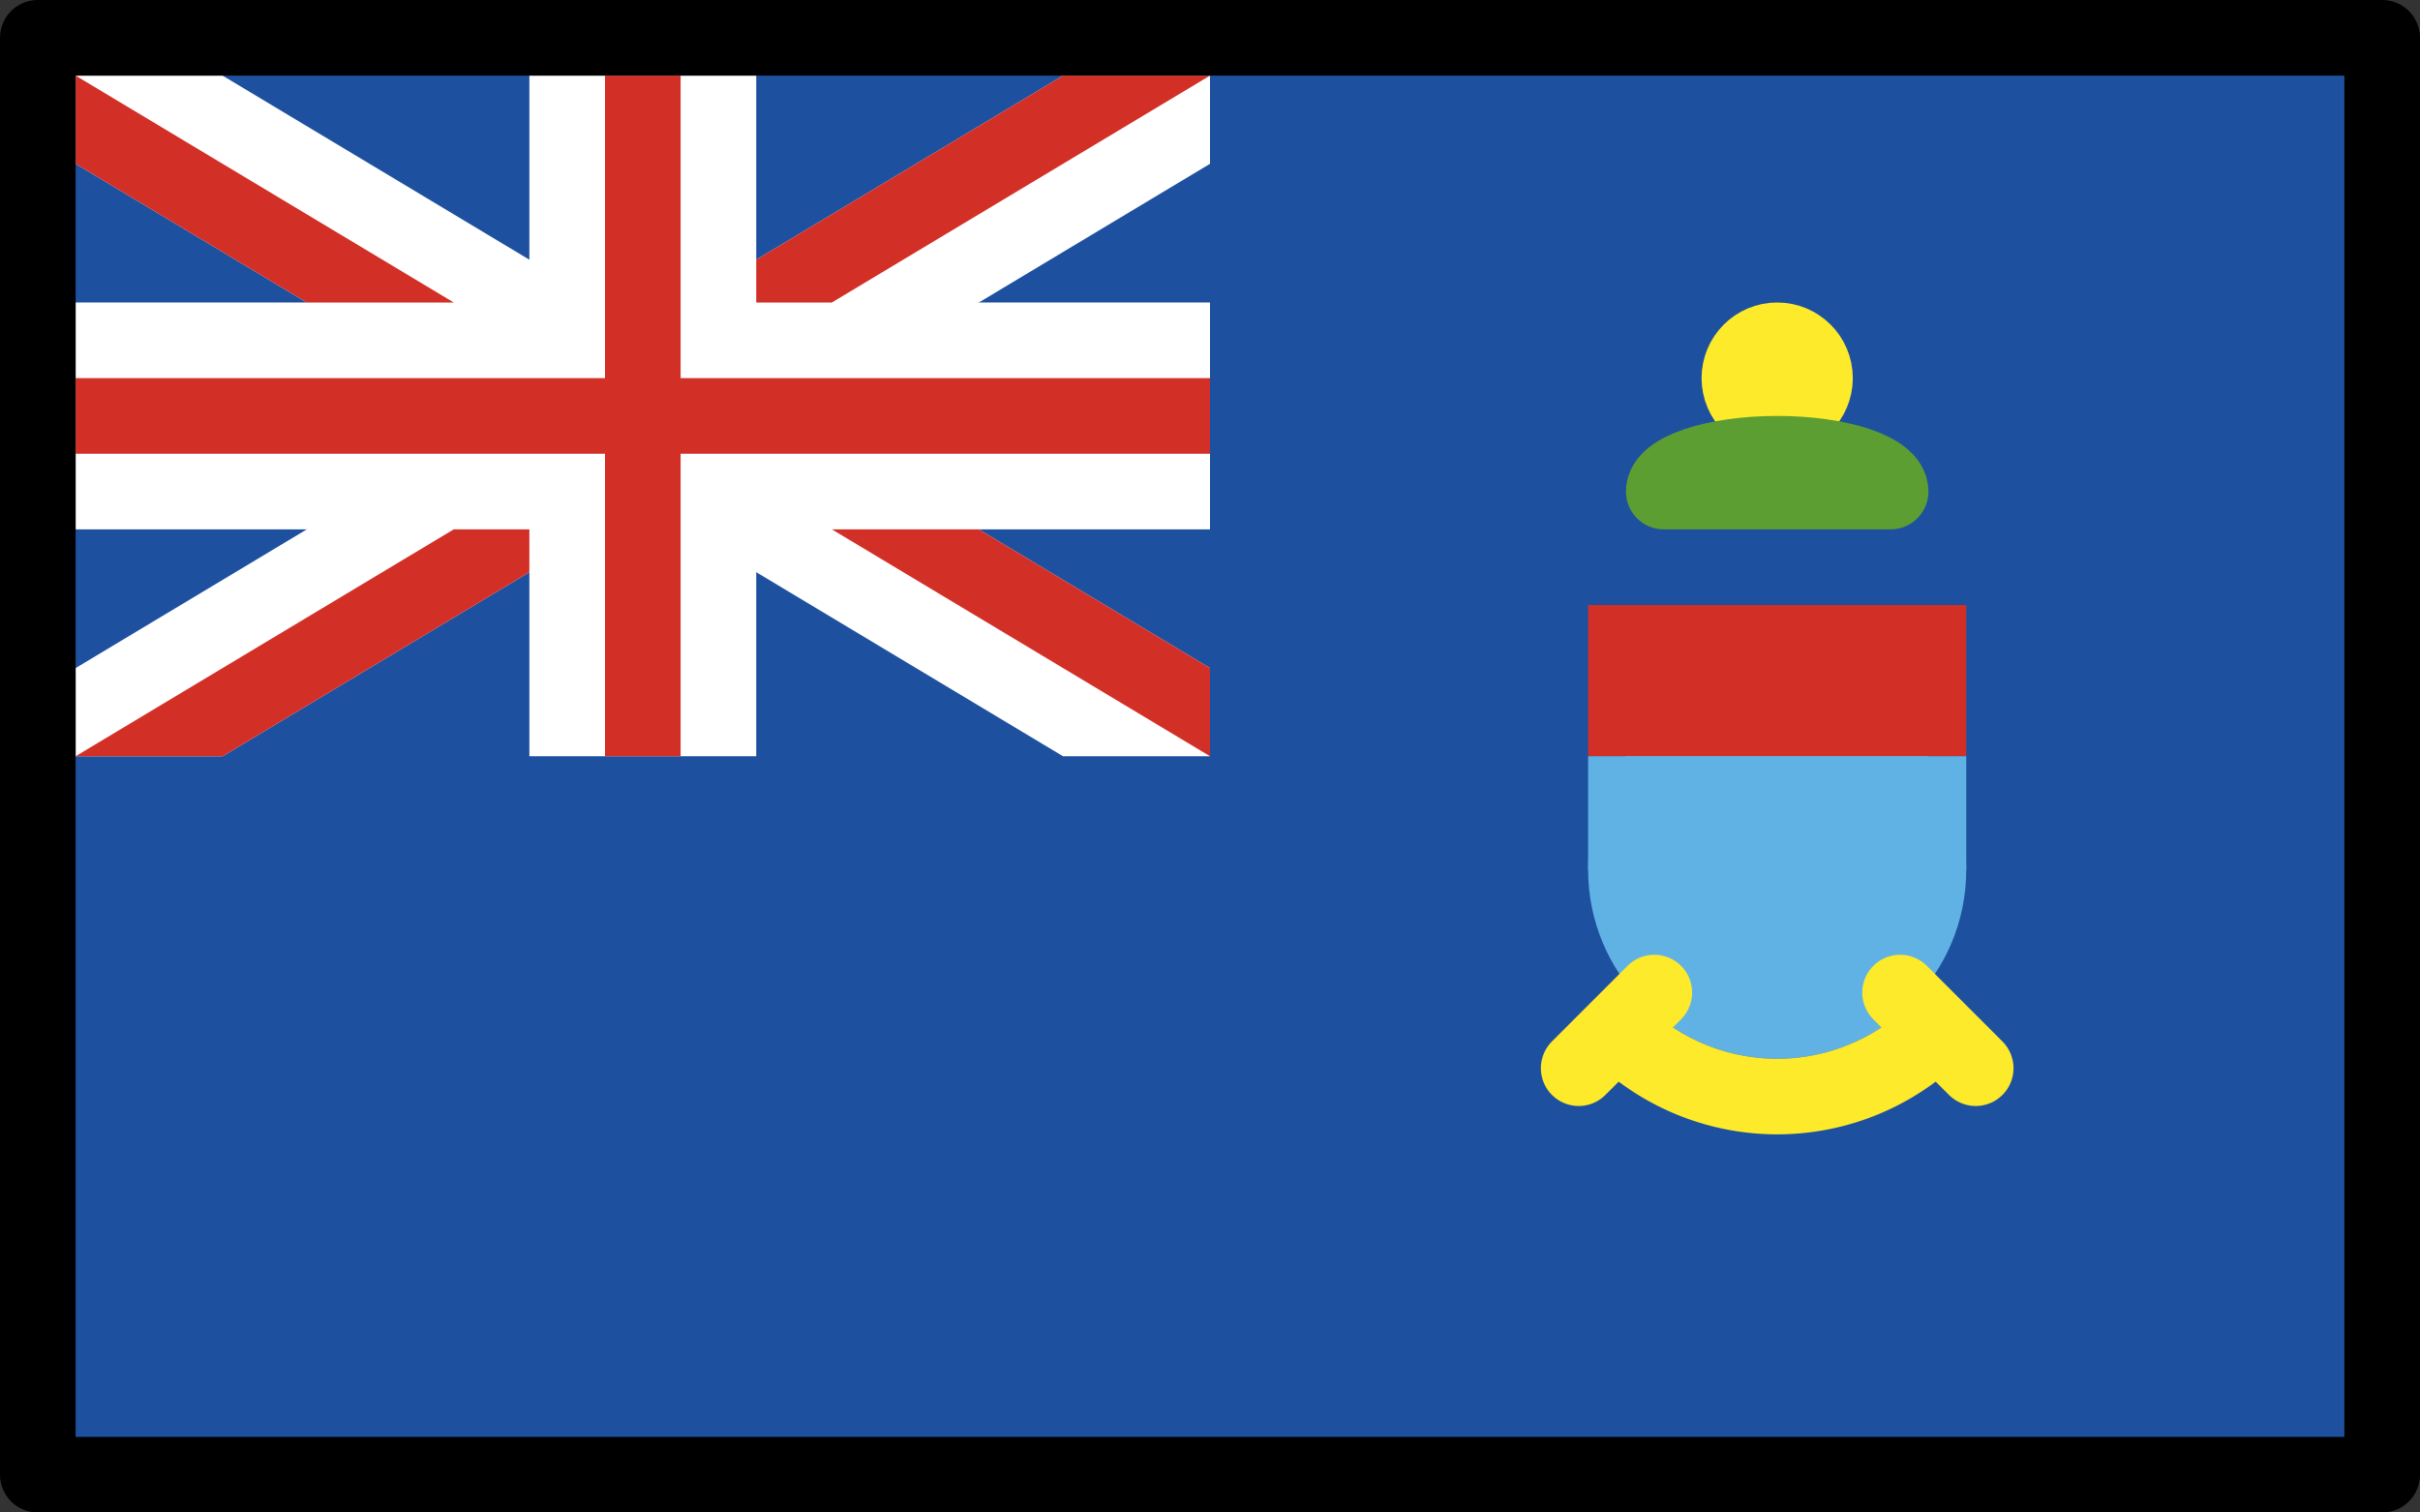<?xml version="1.0" encoding="UTF-8" standalone="no"?>
<svg
   id="emoji"
   viewBox="0 0 64 40"
   version="1.1"
   sodipodi:docname="1f1f0-1f1fe.svg"
   width="64"
   height="40"
   xmlns:inkscape="http://www.inkscape.org/namespaces/inkscape"
   xmlns:sodipodi="http://sodipodi.sourceforge.net/DTD/sodipodi-0.dtd"
   xmlns="http://www.w3.org/2000/svg"
   xmlns:svg="http://www.w3.org/2000/svg">
  <rect x="0" y="0" width="64" height="40" fill="#333333" stroke="none"/>
  <defs
     id="defs11" />
  <sodipodi:namedview
     id="namedview11"
     pagecolor="#ffffff"
     bordercolor="#000000"
     borderopacity="0.25"
     inkscape:showpageshadow="2"
     inkscape:pageopacity="0.0"
     inkscape:pagecheckerboard="0"
     inkscape:deskcolor="#d1d1d1" />
  <g
     id="color"
     transform="translate(-4,-16)">
    <rect
       x="5"
       y="17"
       width="62"
       height="38"
       fill="#1e50a0"
       id="rect1" />
    <g
       id="g8">
      <polygon
         fill="#ffffff"
         points="6,20.332 32.113,36 36,36 36,33.668 9.887,18 6,18 "
         id="polygon1" />
      <polygon
         fill="#ffffff"
         points="32.113,18 6,33.668 6,36 9.887,36 36,20.332 36,18 "
         id="polygon2" />
      <rect
         x="6"
         y="24"
         width="30"
         height="6"
         fill="#ffffff"
         id="rect2" />
      <rect
         x="18"
         y="18"
         width="6"
         height="18"
         fill="#ffffff"
         id="rect3" />
      <rect
         x="20"
         y="18"
         width="2"
         height="18"
         fill="#d22f27"
         id="rect4" />
      <rect
         x="6"
         y="26"
         width="30"
         height="2"
         fill="#d22f27"
         id="rect5" />
      <polygon
         fill="#d22f27"
         points="26,30 36,36 36,33.668 29.887,30 "
         id="polygon5" />
      <polygon
         fill="#d22f27"
         points="24,22.868 24,24 26,24 36,18 32.113,18 "
         id="polygon6" />
      <polygon
         fill="#d22f27"
         points="16,24 6,18 6,20.332 12.113,24 "
         id="polygon7" />
      <polygon
         fill="#d22f27"
         points="18,31.132 18,30 16,30 6,36 9.887,36 "
         id="polygon8" />
    </g>
    <circle
       cx="51"
       cy="39"
       r="5"
       fill="#61b2e4"
       id="circle8" />
    <rect
       x="46"
       y="32"
       width="10"
       height="4"
       fill="#d22f27"
       id="rect8" />
    <rect
       x="46"
       y="36"
       width="10"
       height="3"
       fill="#61b2e4"
       id="rect9" />
    <line
       x1="54.25"
       x2="56.25"
       y1="42.25"
       y2="44.25"
       fill="none"
       stroke="#fcea2b"
       stroke-linecap="round"
       stroke-miterlimit="10"
       stroke-width="2"
       id="line9" />
    <line
       x1="47.75"
       x2="45.75"
       y1="42.25"
       y2="44.25"
       fill="none"
       stroke="#fcea2b"
       stroke-linecap="round"
       stroke-miterlimit="10"
       stroke-width="2"
       id="line10" />
    <path
       fill="none"
       stroke="#fcea2b"
       stroke-miterlimit="10"
       stroke-width="2"
       d="m 55.25,43.235 a 6,6 0 0 1 -8.493,0.007"
       id="path10" />
    <circle
       cx="51"
       cy="26"
       r="1"
       fill="none"
       stroke="#fcea2b"
       stroke-miterlimit="10"
       stroke-width="2"
       id="circle10" />
    <path
       fill="none"
       stroke="#5c9e31"
       stroke-linecap="round"
       stroke-linejoin="round"
       stroke-width="2"
       d="m 54,29 c 0,-0.552 -1.343,-1 -3,-1 -1.657,0 -3,0.448 -3,1 z"
       id="path11" />
  </g>
  <g
     id="line"
     transform="translate(-4,-16)">
    <rect
       x="5"
       y="17"
       width="62"
       height="38"
       fill="none"
       stroke="#000000"
       stroke-linecap="round"
       stroke-linejoin="round"
       stroke-width="2"
       id="rect11" />
  </g>
</svg>
